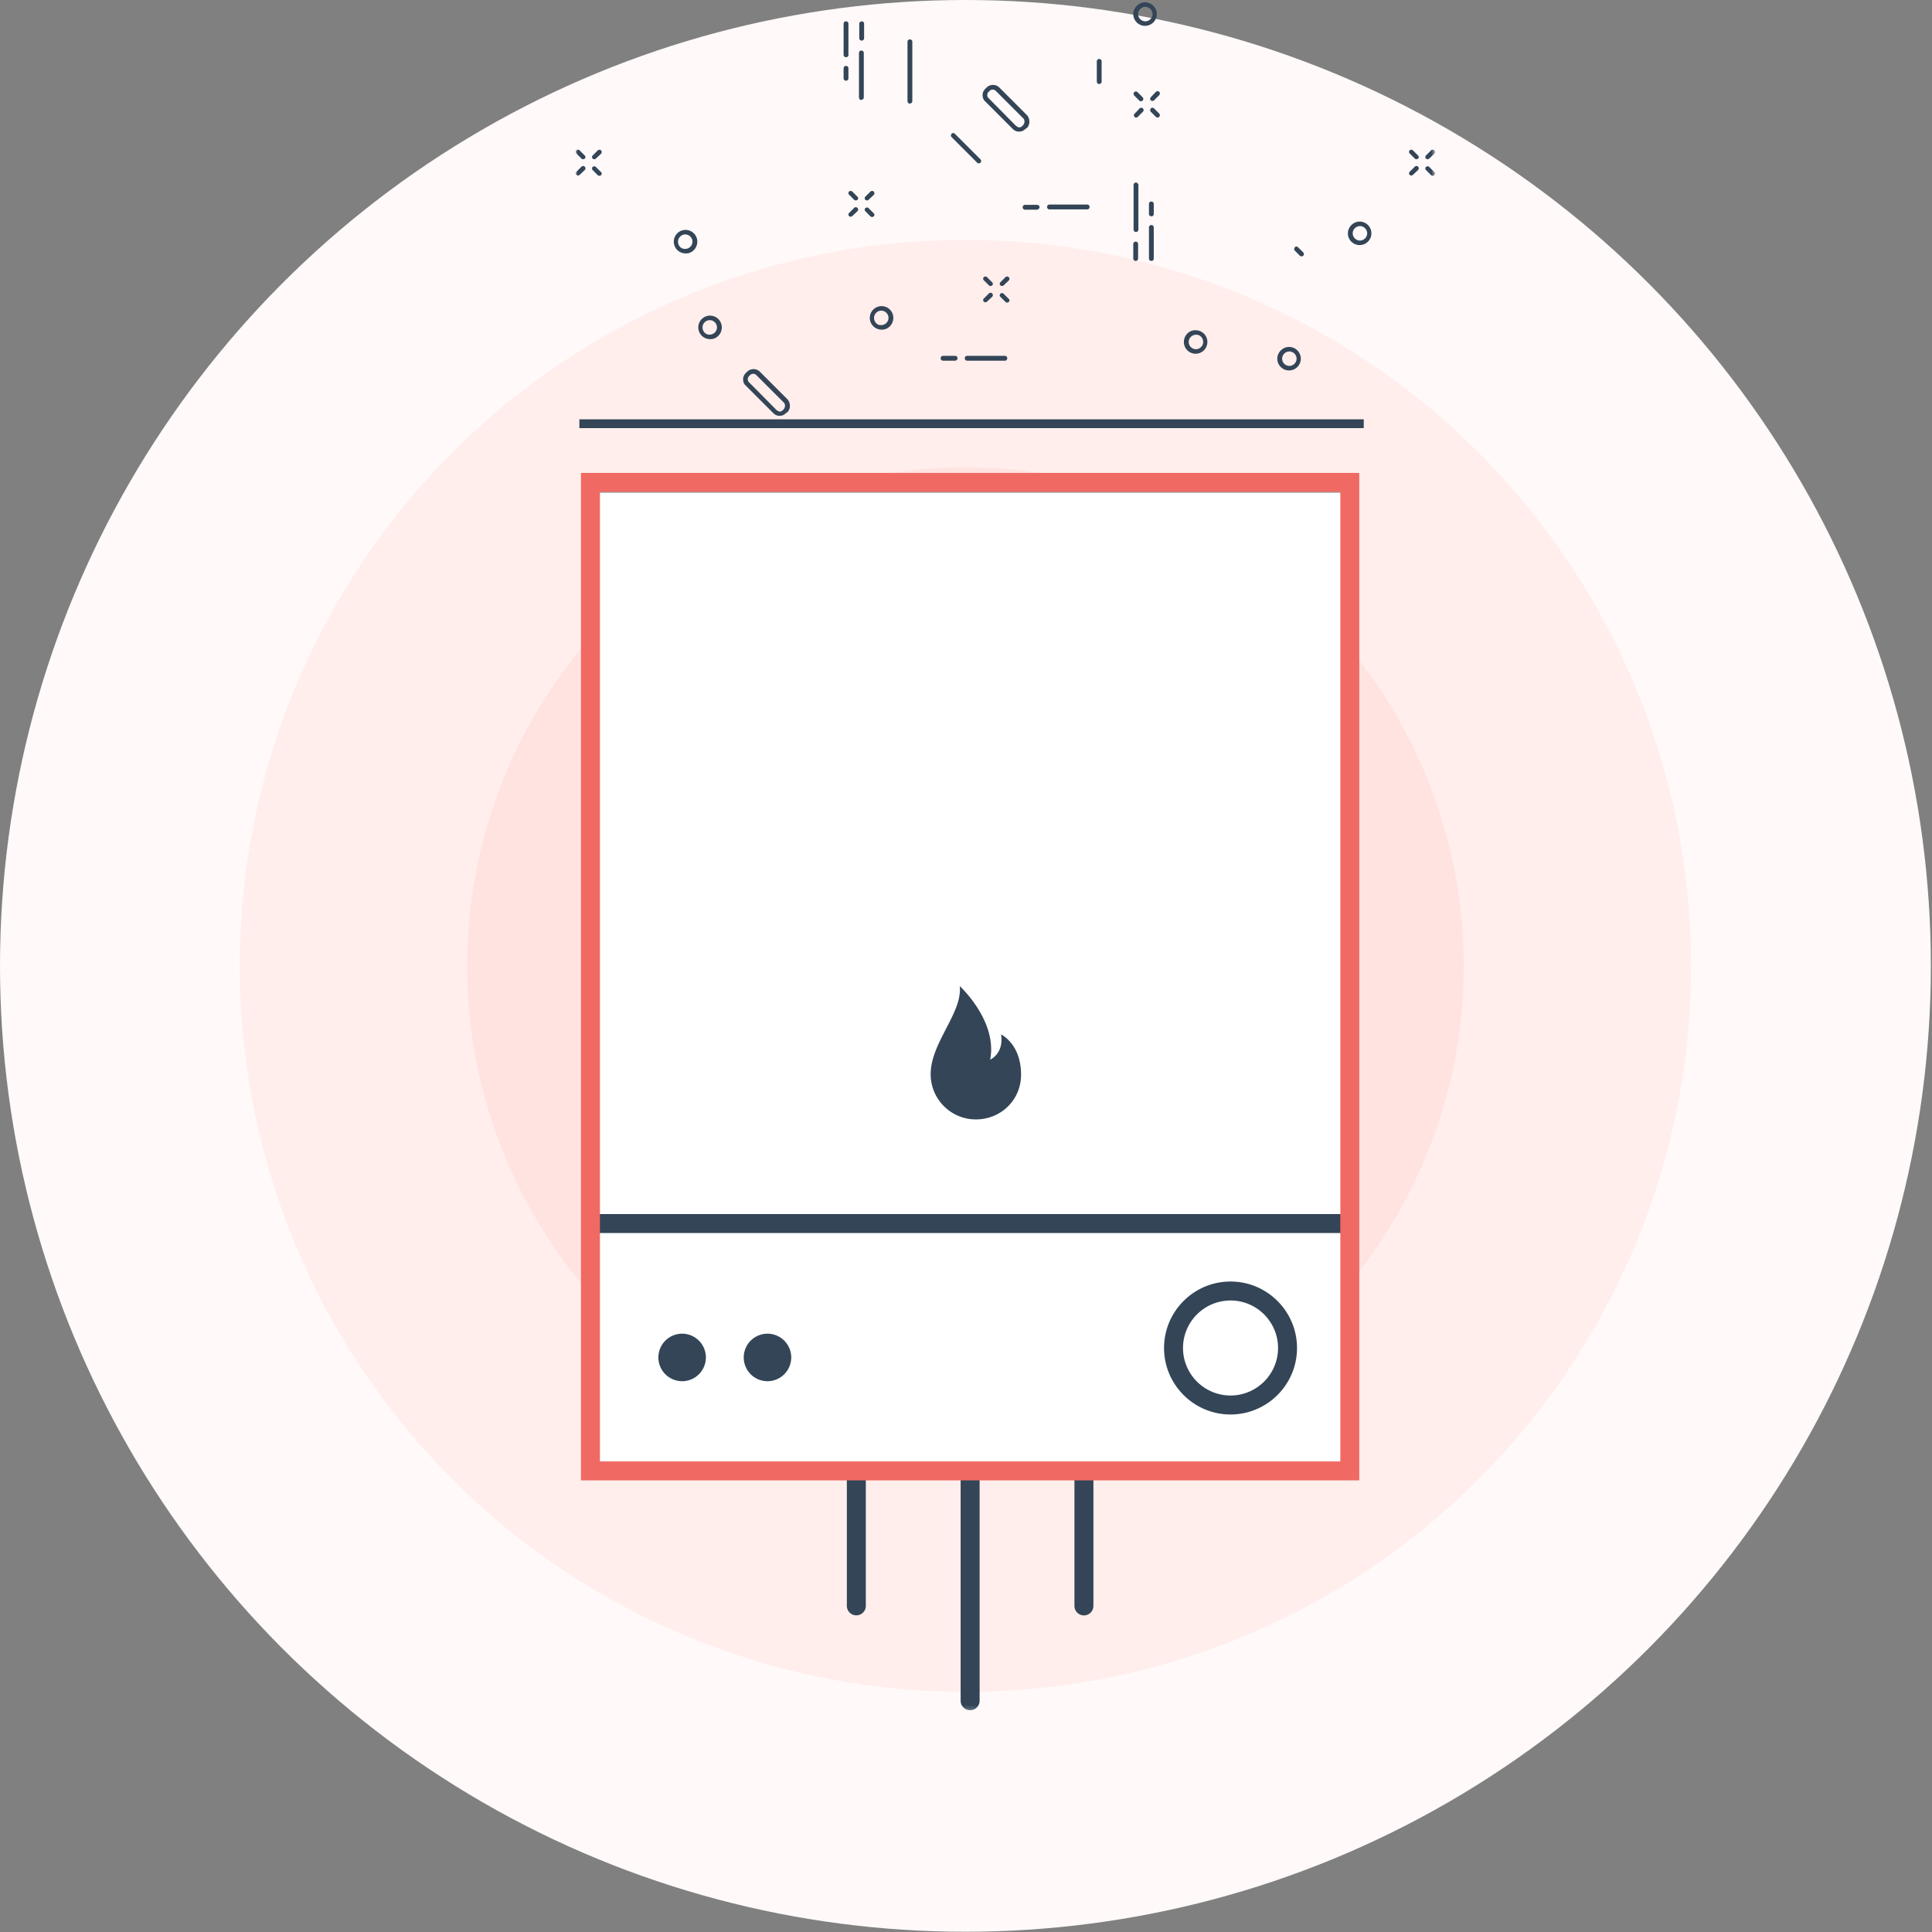 <svg width="473" height="473" viewBox="0 0 473 473" xmlns="http://www.w3.org/2000/svg" xmlns:xlink="http://www.w3.org/1999/xlink"><rect x="0" y="0" width="473" height="473" fill="#808080" stroke="none"/><title>boiler-protect</title><defs><path id="a" d="M4.102 149.655h186.663v241.908H4.102z"/><path id="b" d="M0 448.798h210.38V0H0z"/></defs><g fill="none" fill-rule="evenodd"><ellipse fill="#FFF9F9" cx="236.36" cy="236.469" rx="236.36" ry="236.469"/><ellipse fill="#FFEEEC" cx="236.36" cy="236.469" rx="177.652" ry="177.734"/><ellipse fill="#FFE3E1" cx="236.36" cy="236.469" rx="121.997" ry="122.053"/><g transform="translate(140.954 -30.023)"><use fill="#FFF" xlink:href="#a"/><path stroke="#979797" d="M4.602 150.155h185.663v240.908H4.602z"/><path d="M125.21 81.285c.295 0 .59-.221.59-.59a.582.582 0 0 0-.59-.592h-9.224a.583.583 0 0 0-.59.592c0 .295.22.59.59.59h9.224zm-11.659-.518a.58.58 0 0 0-.59-.59h-2.95a.582.582 0 0 0-.593.59c0 .295.223.59.593.59h2.95c.295-.072.59-.295.59-.59m-7.904 36.967a.58.58 0 0 0-.59-.59h-9.223a.58.58 0 0 0-.59.59c0 .295.22.59.59.59h9.298c.295 0 .515-.295.515-.59m-12.175 0a.58.58 0 0 0-.59-.59H89.93a.58.58 0 0 0-.59.59c0 .295.221.59.59.59h2.953c.295 0 .59-.295.59-.59m47.307-63.898a.567.567 0 0 0-.147.37c0 .146.074.294.146.369.22.22.59.22.813 0l1.254-1.254a.577.577 0 0 0 0-.813.577.577 0 0 0-.813 0l-1.254 1.328zm-3.985 4.058a.572.572 0 0 0-.147.369c0 .148.075.295.147.369.22.22.59.22.812 0l1.254-1.254a.577.577 0 0 0 0-.812.582.582 0 0 0-.813 0l-1.253 1.328zm-.222-4.87c0 .146.075.295.149.37l1.254 1.253c.22.223.59.223.812 0a.58.58 0 0 0 0-.81l-1.256-1.254a.575.575 0 0 0-.81 0c-.074.146-.149.295-.149.441m4.059 3.984a.58.58 0 0 0 .146.37l1.256 1.253c.221.223.59.223.813 0a.58.58 0 0 0 0-.81l-1.256-1.254a.577.577 0 0 0-.813 0c-.072.22-.146.37-.146.441M72.959 77.742a.58.58 0 0 0 0-.81.577.577 0 0 0-.813 0l-1.253 1.253a.556.556 0 0 0-.15.37c0 .146.075.294.15.369.22.22.59.22.812 0l1.254-1.182zm-3.985 3.984a.58.58 0 0 0 0-.81.577.577 0 0 0-.812 0l-1.254 1.254a.556.556 0 0 0-.149.369c0 .146.075.295.149.37.22.22.59.22.813 0l1.253-1.183zm0-3.541l-1.253-1.253a.577.577 0 0 0-.813 0 .556.556 0 0 0-.149.369c0 .146.075.295.149.37l1.254 1.253c.223.22.592.22.812 0 .22-.149.22-.518 0-.739m3.985 4.058l-1.254-1.254a.577.577 0 0 0-.812 0 .561.561 0 0 0-.15.37c0 .145.075.294.15.368l1.253 1.254c.223.22.592.22.813 0 .22-.223.22-.518 0-.738m33.057 16.455a.581.581 0 0 0 0-.813.582.582 0 0 0-.812 0l-1.254 1.254a.566.566 0 0 0-.149.369c0 .148.075.297.15.369.22.223.589.223.812 0l1.253-1.18zm-4.058 3.984c.22-.22.22-.59 0-.813a.579.579 0 0 0-.81 0l-1.257 1.254a.566.566 0 0 0-.148.37c0 .148.074.296.148.368.22.223.59.223.813 0l1.254-1.18zm0-3.542l-1.254-1.254a.577.577 0 0 0-.813 0 .561.561 0 0 0-.148.369c0 .146.074.295.148.37l1.256 1.253c.22.22.59.22.81 0 .221-.149.221-.518 0-.738m4.059 4.058l-1.253-1.253a.577.577 0 0 0-.813 0 .556.556 0 0 0-.149.369c0 .146.075.295.15.369l1.253 1.253a.58.58 0 0 0 .812 0c.221-.222.221-.517 0-.738M136.5 33.471a2.88 2.88 0 0 0 2.877 2.877 2.88 2.88 0 0 0 2.879-2.877 2.88 2.88 0 0 0-2.88-2.876c-1.548 0-2.876 1.326-2.876 2.876m4.723 0c0 .96-.813 1.772-1.772 1.772a1.797 1.797 0 0 1-1.771-1.772c0-.958.812-1.77 1.771-1.77.959 0 1.772.812 1.772 1.77m-63.469 74.375a2.88 2.88 0 0 0-2.876-2.876 2.88 2.88 0 0 0-2.88 2.876 2.883 2.883 0 0 0 2.88 2.879c1.548.072 2.876-1.256 2.876-2.879m-4.722 0c0-.959.813-1.771 1.771-1.771.96 0 1.772.812 1.772 1.771 0 .959-.813 1.771-1.772 1.771-.958.075-1.771-.738-1.771-1.771m-37.271 2.327a2.88 2.88 0 0 0-2.876-2.876 2.88 2.88 0 0 0-2.88 2.876 2.883 2.883 0 0 0 2.88 2.879c1.548.072 2.876-1.256 2.876-2.879m-4.722 0c0-.959.813-1.771 1.772-1.771.958 0 1.771.812 1.771 1.771 0 .959-.813 1.772-1.771 1.772-.96.074-1.772-.739-1.772-1.772m-1.275-20.988a2.88 2.88 0 0 0-2.877-2.876 2.88 2.88 0 0 0-2.879 2.876 2.883 2.883 0 0 0 2.88 2.88c1.548.071 2.876-1.257 2.876-2.88m-4.723 0c0-.958.813-1.77 1.772-1.77.959 0 1.771.812 1.771 1.77 0 .96-.812 1.772-1.771 1.772-.96.074-1.772-.738-1.772-1.772m123.847 24.565a2.88 2.88 0 0 0 2.877 2.876 2.88 2.88 0 0 0 2.879-2.876 2.88 2.88 0 0 0-2.88-2.877c-1.548-.074-2.876 1.254-2.876 2.877m4.722 0c0 .958-.812 1.771-1.771 1.771a1.797 1.797 0 0 1-1.772-1.771c0-.96.813-1.772 1.772-1.772.959-.074 1.771.739 1.771 1.772m-17.037-38.443v10.92c0 .295.22.59.59.59.295 0 .592-.22.592-.59v-10.92c-.074-.367-.297-.59-.592-.59a.583.583 0 0 0-.59.59m1.107 18.003v-3.54a.582.582 0 0 0-.59-.592.583.583 0 0 0-.59.592v3.54c0 .295.221.59.59.59a.58.58 0 0 0 .59-.59m2.657-7.6v7.6c0 .297.22.591.59.591s.59-.223.59-.592v-7.598c0-.295-.22-.59-.59-.59s-.59.295-.59.59m0-5.755v2.435c0 .295.22.59.59.59s.59-.223.59-.59v-2.435c0-.295-.22-.59-.59-.59s-.59.295-.59.59M70.523 53.91V42.988a.58.58 0 0 0-.59-.59c-.294 0-.59.22-.59.59v10.92c0 .295.221.59.59.59.295-.074.59-.295.59-.59m-1.107-18.075v3.54c0 .297.22.592.59.592a.585.585 0 0 0 .592-.592v-3.54a.583.583 0 0 0-.592-.59c-.37.074-.59.295-.59.59m-2.656 7.674v-7.673a.582.582 0 0 0-.59-.592.585.585 0 0 0-.591.592v7.598c0 .295.222.59.592.59.369 0 .59-.22.59-.515m-.001 5.68v-2.433a.582.582 0 0 0-.59-.592.585.585 0 0 0-.591.592v2.433c0 .295.222.59.592.59.369 0 .59-.295.59-.59m60.81-4.131V50c0 .292.221.59.59.59.295 0 .59-.224.59-.59v-4.945a.58.58 0 0 0-.59-.59.582.582 0 0 0-.59.59m-45.167 9.74V40.259a.58.58 0 0 0-.59-.59.584.584 0 0 0-.592.59v14.536c0 .295.223.59.592.59.295 0 .59-.295.59-.59m28.048 6.567c.813-.81.813-2.287 0-3.172l-6.714-6.714a2.223 2.223 0 0 0-3.172 0l-.297.293c-.441.443-.664.961-.664 1.55 0 .59.223 1.18.664 1.55l6.714 6.713c.444.444.962.664 1.551.664.59 0 1.18-.22 1.549-.664l.37-.22zm-2.656-.516l-6.714-6.788a1.07 1.07 0 0 1 0-1.55l.22-.221a1.07 1.07 0 0 1 1.551 0L109.568 59c.22.22.294.515.294.812 0 .295-.148.59-.294.81l-.295.298c-.223.22-.518.295-.813.295a7.113 7.113 0 0 1-.664-.37zM51.823 130.94c.813-.81.813-2.287 0-3.172l-6.714-6.714a2.223 2.223 0 0 0-3.172 0l-.297.293c-.441.443-.664.96-.664 1.55 0 .59.223 1.18.664 1.549l6.714 6.714c.444.443.961.664 1.551.664s1.18-.22 1.549-.664l.369-.22zm-2.656-.516l-6.715-6.788a1.07 1.07 0 0 1 0-1.551l.221-.22a1.07 1.07 0 0 1 1.55 0l6.715 6.713c.221.221.295.516.295.813 0 .295-.148.59-.295.81l-.294.297c-.223.22-.518.295-.813.295a7.113 7.113 0 0 1-.664-.369zm42.691-67.217c0 .146.072.294.146.369l6.273 6.273c.221.22.59.22.813 0a.582.582 0 0 0 0-.813l-6.273-6.27a.577.577 0 0 0-.813 0c-.074.146-.146.294-.146.44" fill="#334557"/><mask id="c" fill="#fff"><use xlink:href="#b"/></mask><path fill="#334557" mask="url(#c)" d="M.89 134.846h192.039v-2.157H.889zm170.868-17.007a2.88 2.88 0 0 0 2.876 2.876 2.88 2.88 0 0 0 2.88-2.876 2.88 2.88 0 0 0-2.88-2.877c-1.548 0-2.876 1.326-2.876 2.877m4.722 0c0 .959-.812 1.771-1.771 1.771a1.797 1.797 0 0 1-1.772-1.771c0-.959.813-1.771 1.772-1.771.959 0 1.771.812 1.771 1.77m12.56-30.69a2.88 2.88 0 0 0 2.877 2.876 2.88 2.88 0 0 0 2.879-2.876 2.88 2.88 0 0 0-2.88-2.877c-1.548 0-2.876 1.326-2.876 2.877m4.722 0c0 .958-.812 1.771-1.771 1.771a1.797 1.797 0 0 1-1.772-1.771c0-.96.813-1.772 1.772-1.772.959 0 1.771.813 1.771 1.772m-17.872 3.856c0 .146.074.295.146.369l1.256 1.254a.58.58 0 0 0 .813 0 .58.58 0 0 0 0-.81l-1.256-1.254a.577.577 0 0 0-.813 0c-.072.22-.146.369-.146.44M6.199 67.662a.58.58 0 0 0 0-.81.577.577 0 0 0-.813 0l-1.254 1.253a.556.556 0 0 0-.148.37c0 .145.074.294.148.368.22.22.59.22.813 0l1.254-1.181zm-3.985 3.984a.58.58 0 0 0 0-.81.577.577 0 0 0-.813 0L.148 72.089a.556.556 0 0 0-.149.37c0 .146.074.294.149.369.22.22.59.22.812 0l1.254-1.182zm0-3.541L.96 66.85a.577.577 0 0 0-.812 0 .556.556 0 0 0-.149.37.56.56 0 0 0 .149.368L1.4 68.843c.223.22.592.22.813 0 .22-.148.22-.518 0-.738m3.986 4.057L4.945 70.91a.577.577 0 0 0-.813 0 .561.561 0 0 0-.148.369c0 .146.074.295.148.369L5.386 72.9c.223.22.592.22.813 0 .22-.223.22-.518 0-.739M4.762 331.9h183.586v-4.642H4.762zm63.934 57.328a2.323 2.323 0 0 0-2.321 2.321v31.711a2.323 2.323 0 0 0 4.643 0v-31.71a2.323 2.323 0 0 0-2.322-2.322m27.861 0a2.323 2.323 0 0 0-2.322 2.321v54.927a2.323 2.323 0 0 0 4.644 0v-54.927a2.323 2.323 0 0 0-2.322-2.321m27.861 0a2.323 2.323 0 0 0-2.322 2.321v31.711a2.323 2.323 0 0 0 4.644 0v-31.71a2.323 2.323 0 0 0-2.322-2.322m35.892-17.549c-6.415 0-11.634-5.217-11.634-11.631 0-6.413 5.219-11.634 11.634-11.634s11.632 5.221 11.632 11.634c0 6.414-5.217 11.63-11.632 11.63m0-27.907c-8.976 0-16.278 7.301-16.278 16.277 0 8.973 7.302 16.274 16.278 16.274 8.973 0 16.275-7.301 16.275-16.274 0-8.976-7.302-16.277-16.275-16.277M26.048 356.542a5.823 5.823 0 0 0-5.816 5.815 5.824 5.824 0 0 0 5.816 5.818 5.824 5.824 0 0 0 5.816-5.818 5.823 5.823 0 0 0-5.816-5.815m20.896 0a5.823 5.823 0 0 0-5.816 5.815 5.824 5.824 0 0 0 5.816 5.818 5.824 5.824 0 0 0 5.816-5.818 5.823 5.823 0 0 0-5.816-5.815"/><path d="M5.925 387.807H187.19V150.444H5.925v237.363zM1.28 392.45h190.552V145.801H1.279v246.65z" fill="#F06A63" mask="url(#c)"/><path d="M104.135 283.282c.722 4.727-2.67 6.173-2.67 6.173 1.835-9.509-7.45-18.01-7.45-18.01.722 6.505-7.12 13.838-7.12 21.57 0 6.112 4.954 11.066 11.067 11.066 6.11 0 11.065-4.729 11.065-10.955 0-7.564-4.892-9.844-4.892-9.844M210.214 67.655a.58.58 0 0 0 0-.81.577.577 0 0 0-.813 0l-1.253 1.254a.556.556 0 0 0-.149.369c0 .146.074.295.149.37.22.22.59.22.812 0l1.254-1.183zm-3.984 3.985a.58.58 0 0 0 0-.81.577.577 0 0 0-.813 0l-1.254 1.253a.556.556 0 0 0-.148.37c0 .146.074.294.148.368.22.221.59.221.813 0l1.253-1.181zm0-3.541l-1.254-1.254a.577.577 0 0 0-.813 0 .556.556 0 0 0-.148.37c0 .145.074.294.148.368l1.254 1.254c.223.22.592.22.812 0 .221-.149.221-.518 0-.738m3.985 4.057l-1.254-1.254a.577.577 0 0 0-.812 0 .561.561 0 0 0-.149.37c0 .146.074.294.149.369l1.253 1.253c.223.22.592.22.813 0 .22-.223.22-.517 0-.738" fill="#334557" mask="url(#c)"/></g></g></svg>